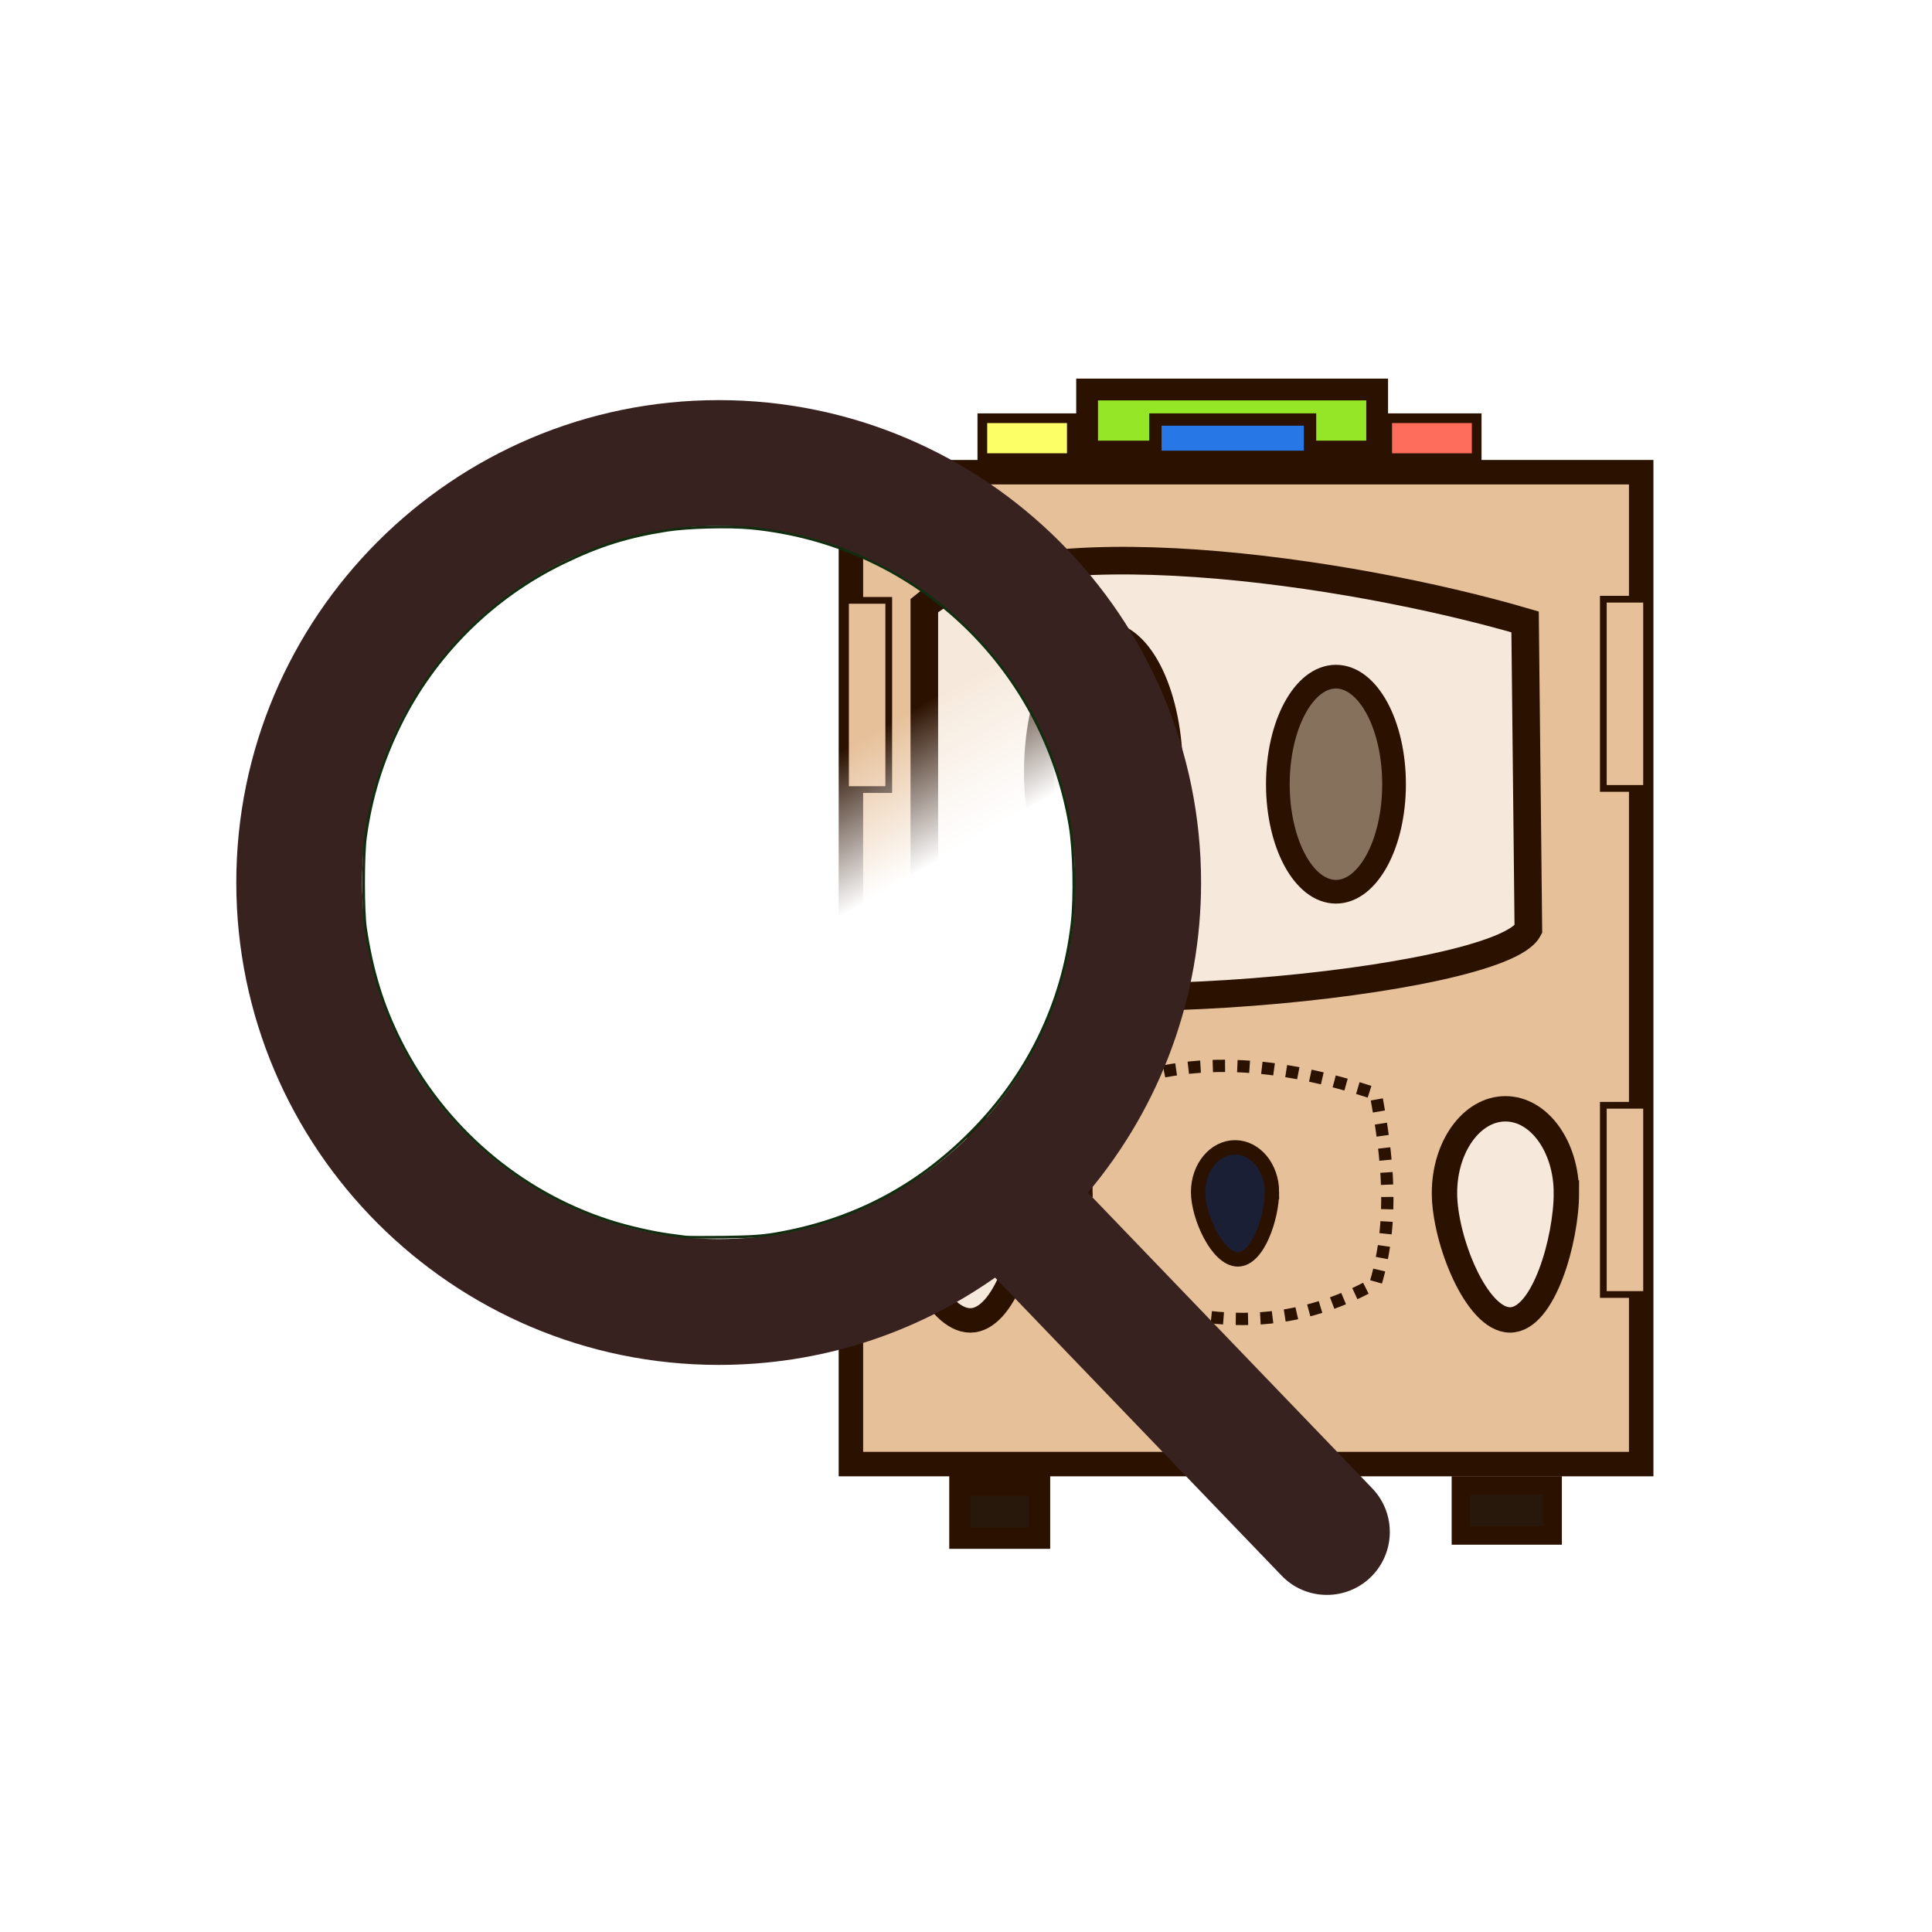 <?xml version="1.0" encoding="UTF-8" standalone="no"?>
<!-- Created with Inkscape (http://www.inkscape.org/) -->

<svg
   xmlns:dc="http://purl.org/dc/elements/1.1/"
   xmlns:cc="http://creativecommons.org/ns#"
   xmlns:rdf="http://www.w3.org/1999/02/22-rdf-syntax-ns#"
   xmlns:svg="http://www.w3.org/2000/svg"
   xmlns="http://www.w3.org/2000/svg"
   xmlns:xlink="http://www.w3.org/1999/xlink"
   xmlns:sodipodi="http://sodipodi.sourceforge.net/DTD/sodipodi-0.dtd"
   xmlns:inkscape="http://www.inkscape.org/namespaces/inkscape"
   width="32mm"
   height="32mm"
   viewBox="0 0 113.386 113.386"
   id="svg8202"
   version="1.1"
   inkscape:version="0.91 r13725"
   sodipodi:docname="rope_magnifying.svg">
  <defs
     id="defs8204">
    <linearGradient
       gradientUnits="userSpaceOnUse"
       y2="-777.393"
       x2="-723.989"
       y1="-769.292"
       x1="-719.333"
       id="linearGradient8309"
       xlink:href="#linearGradient8303"
       inkscape:collect="always" />
    <linearGradient
       id="linearGradient8303"
       inkscape:collect="always">
      <stop
         id="stop8305"
         offset="0"
         style="stop-color:#ffffff;stop-opacity:1;" />
      <stop
         id="stop8307"
         offset="1"
         style="stop-color:#ffffff;stop-opacity:0;" />
    </linearGradient>
  </defs>
  <sodipodi:namedview
     id="base"
     pagecolor="#ffffff"
     bordercolor="#666666"
     borderopacity="1.0"
     inkscape:pageopacity="0.0"
     inkscape:pageshadow="2"
     inkscape:zoom="2.2442241"
     inkscape:cx="63.016621"
     inkscape:cy="67.776917"
     inkscape:document-units="px"
     inkscape:current-layer="layer1"
     showgrid="false"
     fit-margin-top="0"
     fit-margin-left="0"
     fit-margin-right="0"
     fit-margin-bottom="0"
     inkscape:window-width="1920"
     inkscape:window-height="1012"
     inkscape:window-x="0"
     inkscape:window-y="0"
     inkscape:window-maximized="1" />
  <g
     inkscape:label="Layer 1"
     inkscape:groupmode="layer"
     id="layer1"
     transform="translate(-209.689,-994.243)">
    <use
       x="0"
       y="0"
       xlink:href="#g7368"
       id="use8241"
       transform="matrix(2.069,0,0,2.069,-3522.887,-95.752)"
       width="100%"
       height="100%" />
    <use
       x="0"
       y="0"
       xlink:href="#g7368"
       id="use8241-6"
       transform="matrix(2.069,0,0,2.069,-3586.888,-127.621)"
       width="100%"
       height="100%"
       style="color:#000000;clip-rule:nonzero;display:inline;overflow:visible;visibility:visible;opacity:1;isolation:auto;mix-blend-mode:normal;color-interpolation:sRGB;color-interpolation-filters:linearRGB;solid-color:#000000;solid-opacity:1;fill:#000000;fill-opacity:1;fill-rule:nonzero;stroke-width:1;stroke-linecap:butt;stroke-linejoin:miter;stroke-miterlimit:4;stroke-dasharray:none;stroke-dashoffset:0;stroke-opacity:1;color-rendering:auto;image-rendering:auto;shape-rendering:auto;text-rendering:auto;enable-background:accumulate" />
    <use
       x="0"
       y="0"
       xlink:href="#g7368"
       id="use8241-5"
       transform="matrix(2.069,0,0,2.069,-3586.888,-127.621)"
       width="100%"
       height="100%" />
    <g
       id="g13035"
       transform="matrix(0.868,0,0,0.868,-301.647,1521.292)"
       style="stroke:#2b1100">
      <g
         id="g12979"
         transform="matrix(1.074,0,0,1.074,13.431,672.564)"
         style="stroke:#2b1100">
        <g
           transform="matrix(1.062,0,0,1.062,-38.408,73.236)"
           id="g12981"
           style="stroke:#2b1100">
          <rect
             style="fill:#e6c099;fill-opacity:1;stroke:#2b1100;stroke-width:1.45;stroke-miterlimit:1.6;stroke-dasharray:none;stroke-dashoffset:0;stroke-opacity:1"
             id="rect12983"
             width="46.847"
             height="58.799"
             x="591.317"
             y="-1162.99" />
          <path
             style="fill:#ffffff;fill-opacity:0.646;stroke:#2b1100;stroke-width:1.636;stroke-miterlimit:1.6;stroke-dasharray:none;stroke-dashoffset:0;stroke-opacity:1"
             d="m 595.669,-1155.086 c 5.947,-4.912 25.181,-2.083 35.613,0.971 l 0.194,18.223 c -1.687,3.248 -29.894,5.883 -35.807,2.331 z"
             id="path12985"
             inkscape:connector-curvature="0"
             sodipodi:nodetypes="ccccc" />
          <path
             style="fill:#e6c099;fill-opacity:1;stroke:#2b1100;stroke-width:0.728;stroke-miterlimit:1.4;stroke-dasharray:0.728, 0.728;stroke-dashoffset:0;stroke-opacity:1"
             d="m 605.726,-1126.145 c 5.568,-2.539 11.136,-1.841 16.703,0 0.7,3.737 1.111,7.475 0,11.213 -5.568,3.141 -11.136,2.545 -16.703,0 -0.641,-4.859 -0.559,-7.56 0,-11.213 z"
             id="path12987"
             inkscape:connector-curvature="0"
             sodipodi:nodetypes="ccccc" />
          <ellipse
             style="fill:#86725c;fill-opacity:1;stroke:#2b1100;stroke-width:1.762;stroke-miterlimit:1.6;stroke-dasharray:none;stroke-dashoffset:0;stroke-opacity:1"
             id="ellipse12989"
             cx="606.287"
             cy="-1145.239"
             rx="3.828"
             ry="8.027" />
          <ellipse
             style="fill:#86725c;fill-opacity:1;stroke:#2b1100;stroke-width:1.405;stroke-miterlimit:1.6;stroke-dasharray:none;stroke-dashoffset:0;stroke-opacity:1"
             id="ellipse12991"
             cx="620.07"
             cy="-1144.494"
             rx="3.444"
             ry="6.375" />
          <path
             style="fill:#ffffff;fill-opacity:0.646;stroke:#2b1100;stroke-width:1.45;stroke-miterlimit:1.6;stroke-dasharray:none;stroke-dashoffset:0;stroke-opacity:1"
             d="m 601.758,-1119.646 c -2e-5,2.542 -1.355,6.938 -3.366,6.938 -2.011,0 -3.915,-4.396 -3.915,-6.938 -2e-5,-2.542 1.63,-4.602 3.641,-4.602 2.011,0 3.641,2.061 3.641,4.602 z"
             id="path12993"
             inkscape:connector-curvature="0"
             sodipodi:nodetypes="sssss" />
          <rect
             style="fill:#94e627;fill-opacity:1;stroke:#2b1100;stroke-width:1.291;stroke-miterlimit:1.6;stroke-dasharray:none;stroke-dashoffset:0;stroke-opacity:1"
             id="rect12995"
             width="17.195"
             height="3.677"
             x="605.318"
             y="-1167.892" />
          <rect
             style="fill:#28170b;fill-opacity:1;stroke:#2b1100;stroke-width:1.254;stroke-miterlimit:1.6;stroke-dasharray:none;stroke-dashoffset:0;stroke-opacity:1"
             id="rect12997"
             width="4.73"
             height="3.15"
             x="597.773"
             y="-1102.944" />
          <rect
             style="fill:#28170b;fill-opacity:1;stroke:#2b1100;stroke-width:1.09;stroke-miterlimit:1.6;stroke-dasharray:none;stroke-dashoffset:0;stroke-opacity:1"
             id="rect12999"
             width="5.443"
             height="2.971"
             x="627.474"
             y="-1102.928" />
          <path
             sodipodi:nodetypes="sssss"
             inkscape:connector-curvature="0"
             id="path13001"
             d="m 633.73,-1120.26 c -2e-5,2.757 -1.345,7.524 -3.341,7.524 -1.996,0 -3.886,-4.768 -3.886,-7.524 -2e-5,-2.757 1.618,-4.992 3.613,-4.992 1.996,0 3.613,2.235 3.613,4.992 z"
             style="fill:#ffffff;fill-opacity:0.646;stroke:#2b1100;stroke-width:1.504;stroke-miterlimit:1.6;stroke-dasharray:none;stroke-dashoffset:0;stroke-opacity:1" />
          <path
             sodipodi:nodetypes="sssss"
             inkscape:connector-curvature="0"
             id="path13003"
             d="m 616.275,-1120.318 c -10e-6,1.463 -0.814,3.993 -2.022,3.993 -1.208,0 -2.353,-2.53 -2.353,-3.993 -10e-6,-1.463 0.979,-2.649 2.188,-2.649 1.208,0 2.188,1.186 2.188,2.649 z"
             style="fill:#1a1f36;fill-opacity:1;stroke:#2b1100;stroke-width:0.853;stroke-miterlimit:1.6;stroke-dasharray:none;stroke-dashoffset:0;stroke-opacity:1" />
          <g
             id="g13005"
             transform="translate(-3.678,-55.458)"
             style="stroke:#2b1100">
            <g
               id="g13007"
               style="stroke:#2b1100">
              <rect
                 y="-1070.003"
                 x="639.598"
                 height="11.217"
                 width="2.563"
                 id="rect13009"
                 style="fill:#e6c099;fill-opacity:1;stroke:#2b1100;stroke-width:0.399;stroke-miterlimit:1.6;stroke-dasharray:none;stroke-dashoffset:0;stroke-opacity:1" />
              <rect
                 style="fill:#e6c099;fill-opacity:1;stroke:#2b1100;stroke-width:0.399;stroke-miterlimit:1.6;stroke-dasharray:none;stroke-dashoffset:0;stroke-opacity:1"
                 id="rect13011"
                 width="2.563"
                 height="11.217"
                 x="594.675"
                 y="-1069.934" />
            </g>
            <g
               transform="translate(0,-30)"
               id="g13013"
               style="stroke:#2b1100">
              <rect
                 style="fill:#e6c099;fill-opacity:1;stroke:#2b1100;stroke-width:0.399;stroke-miterlimit:1.6;stroke-dasharray:none;stroke-dashoffset:0;stroke-opacity:1"
                 id="rect13015"
                 width="2.563"
                 height="11.217"
                 x="639.598"
                 y="-1070.003" />
              <rect
                 y="-1069.934"
                 x="594.675"
                 height="11.217"
                 width="2.563"
                 id="rect13017"
                 style="fill:#e6c099;fill-opacity:1;stroke:#2b1100;stroke-width:0.399;stroke-miterlimit:1.6;stroke-dasharray:none;stroke-dashoffset:0;stroke-opacity:1" />
            </g>
          </g>
          <rect
             y="-1166.112"
             x="609.366"
             height="2.211"
             width="9.168"
             id="rect13019"
             style="fill:#2777e6;fill-opacity:1;stroke:#2b1100;stroke-width:0.731;stroke-miterlimit:1.6;stroke-dasharray:none;stroke-dashoffset:0;stroke-opacity:1" />
          <rect
             style="fill:#fdff67;fill-opacity:1;stroke:#2b1100;stroke-width:0.575;stroke-miterlimit:1.6;stroke-dasharray:none;stroke-dashoffset:0;stroke-opacity:1"
             id="rect13021"
             width="5.305"
             height="2.366"
             x="599.108"
             y="-1166.189" />
          <rect
             y="-1166.189"
             x="623.108"
             height="2.366"
             width="5.305"
             id="rect13023"
             style="fill:#fe6d5b;fill-opacity:1;stroke:#2b1100;stroke-width:0.575;stroke-miterlimit:1.6;stroke-dasharray:none;stroke-dashoffset:0;stroke-opacity:1" />
        </g>
      </g>
    </g>
    <g
       transform="matrix(0.666,0,0,0.666,-90.447,395.778)"
       id="layer1-8"
       inkscape:label="Layer 1">
      <g
         transform="matrix(1.354,0,0,1.354,-1020.616,562.4)"
         id="g8371">
        <g
           id="g8283"
           transform="matrix(1.365,0,0,1.365,1100.646,274.339)">
          <path
             id="path8244"
             d="M 55.146,51.887 41.588,37.786 c 3.486,-4.144 5.396,-9.358 5.396,-14.786 0,-12.682 -10.318,-23 -23,-23 -12.682,0 -23,10.318 -23,23 0,12.682 10.318,23 23,23 4.761,0 9.298,-1.436 13.177,-4.162 l 13.661,14.208 c 0.571,0.593 1.339,0.92 2.162,0.92 0.779,0 1.518,-0.297 2.079,-0.837 1.192,-1.147 1.23,-3.049 0.083,-4.242 z M 23.984,6 c 9.374,0 17,7.626 17,17 0,9.374 -7.626,17 -17,17 -9.374,0 -17,-7.626 -17,-17 0,-9.374 7.626,-17 17,-17 z"
             inkscape:connector-curvature="0"
             style="fill:#38221f" />
          <g
             id="g8246-3" />
          <g
             id="g8248-6" />
          <g
             id="g8250-7" />
          <g
             id="g8252-5" />
          <g
             id="g8254-3" />
          <g
             id="g8256-5" />
          <g
             id="g8258-62" />
          <g
             id="g8260-9" />
          <g
             id="g8262-1" />
          <g
             id="g8264-2" />
          <g
             id="g8266" />
          <g
             id="g8268" />
          <g
             id="g8270" />
          <g
             id="g8272-7" />
          <g
             id="g8274-0" />
        </g>
        <path
           style="fill:url(#linearGradient8309);fill-opacity:1;stroke:#122c0f;stroke-width:0.171;stroke-miterlimit:4;stroke-dasharray:none;stroke-dashoffset:0;stroke-opacity:1"
           d="m -715.647,-756.363 c -0.154,-0.021 -0.615,-0.083 -1.024,-0.137 -1.091,-0.144 -2.743,-0.523 -3.911,-0.899 -5.886,-1.893 -10.825,-6.145 -13.63,-11.735 -1.151,-2.294 -1.835,-4.515 -2.26,-7.334 -0.164,-1.091 -0.166,-4.728 -0.002,-5.913 0.36,-2.605 1.071,-4.919 2.247,-7.31 2.241,-4.555 5.994,-8.29 10.572,-10.519 2.388,-1.163 4.206,-1.736 6.816,-2.147 1.306,-0.206 4.026,-0.278 5.429,-0.143 10.555,1.012 18.984,8.854 20.778,19.328 0.274,1.603 0.34,4.677 0.136,6.425 -0.605,5.203 -2.89,9.884 -6.66,13.646 -3.549,3.542 -7.675,5.675 -12.624,6.528 -0.868,0.15 -1.616,0.199 -3.352,0.221 -1.229,0.015 -2.361,0.011 -2.514,-0.011 z"
           id="path8301"
           inkscape:connector-curvature="0"
           transform="translate(1846.873,1085.167)" />
      </g>
    </g>
  </g>
</svg>
